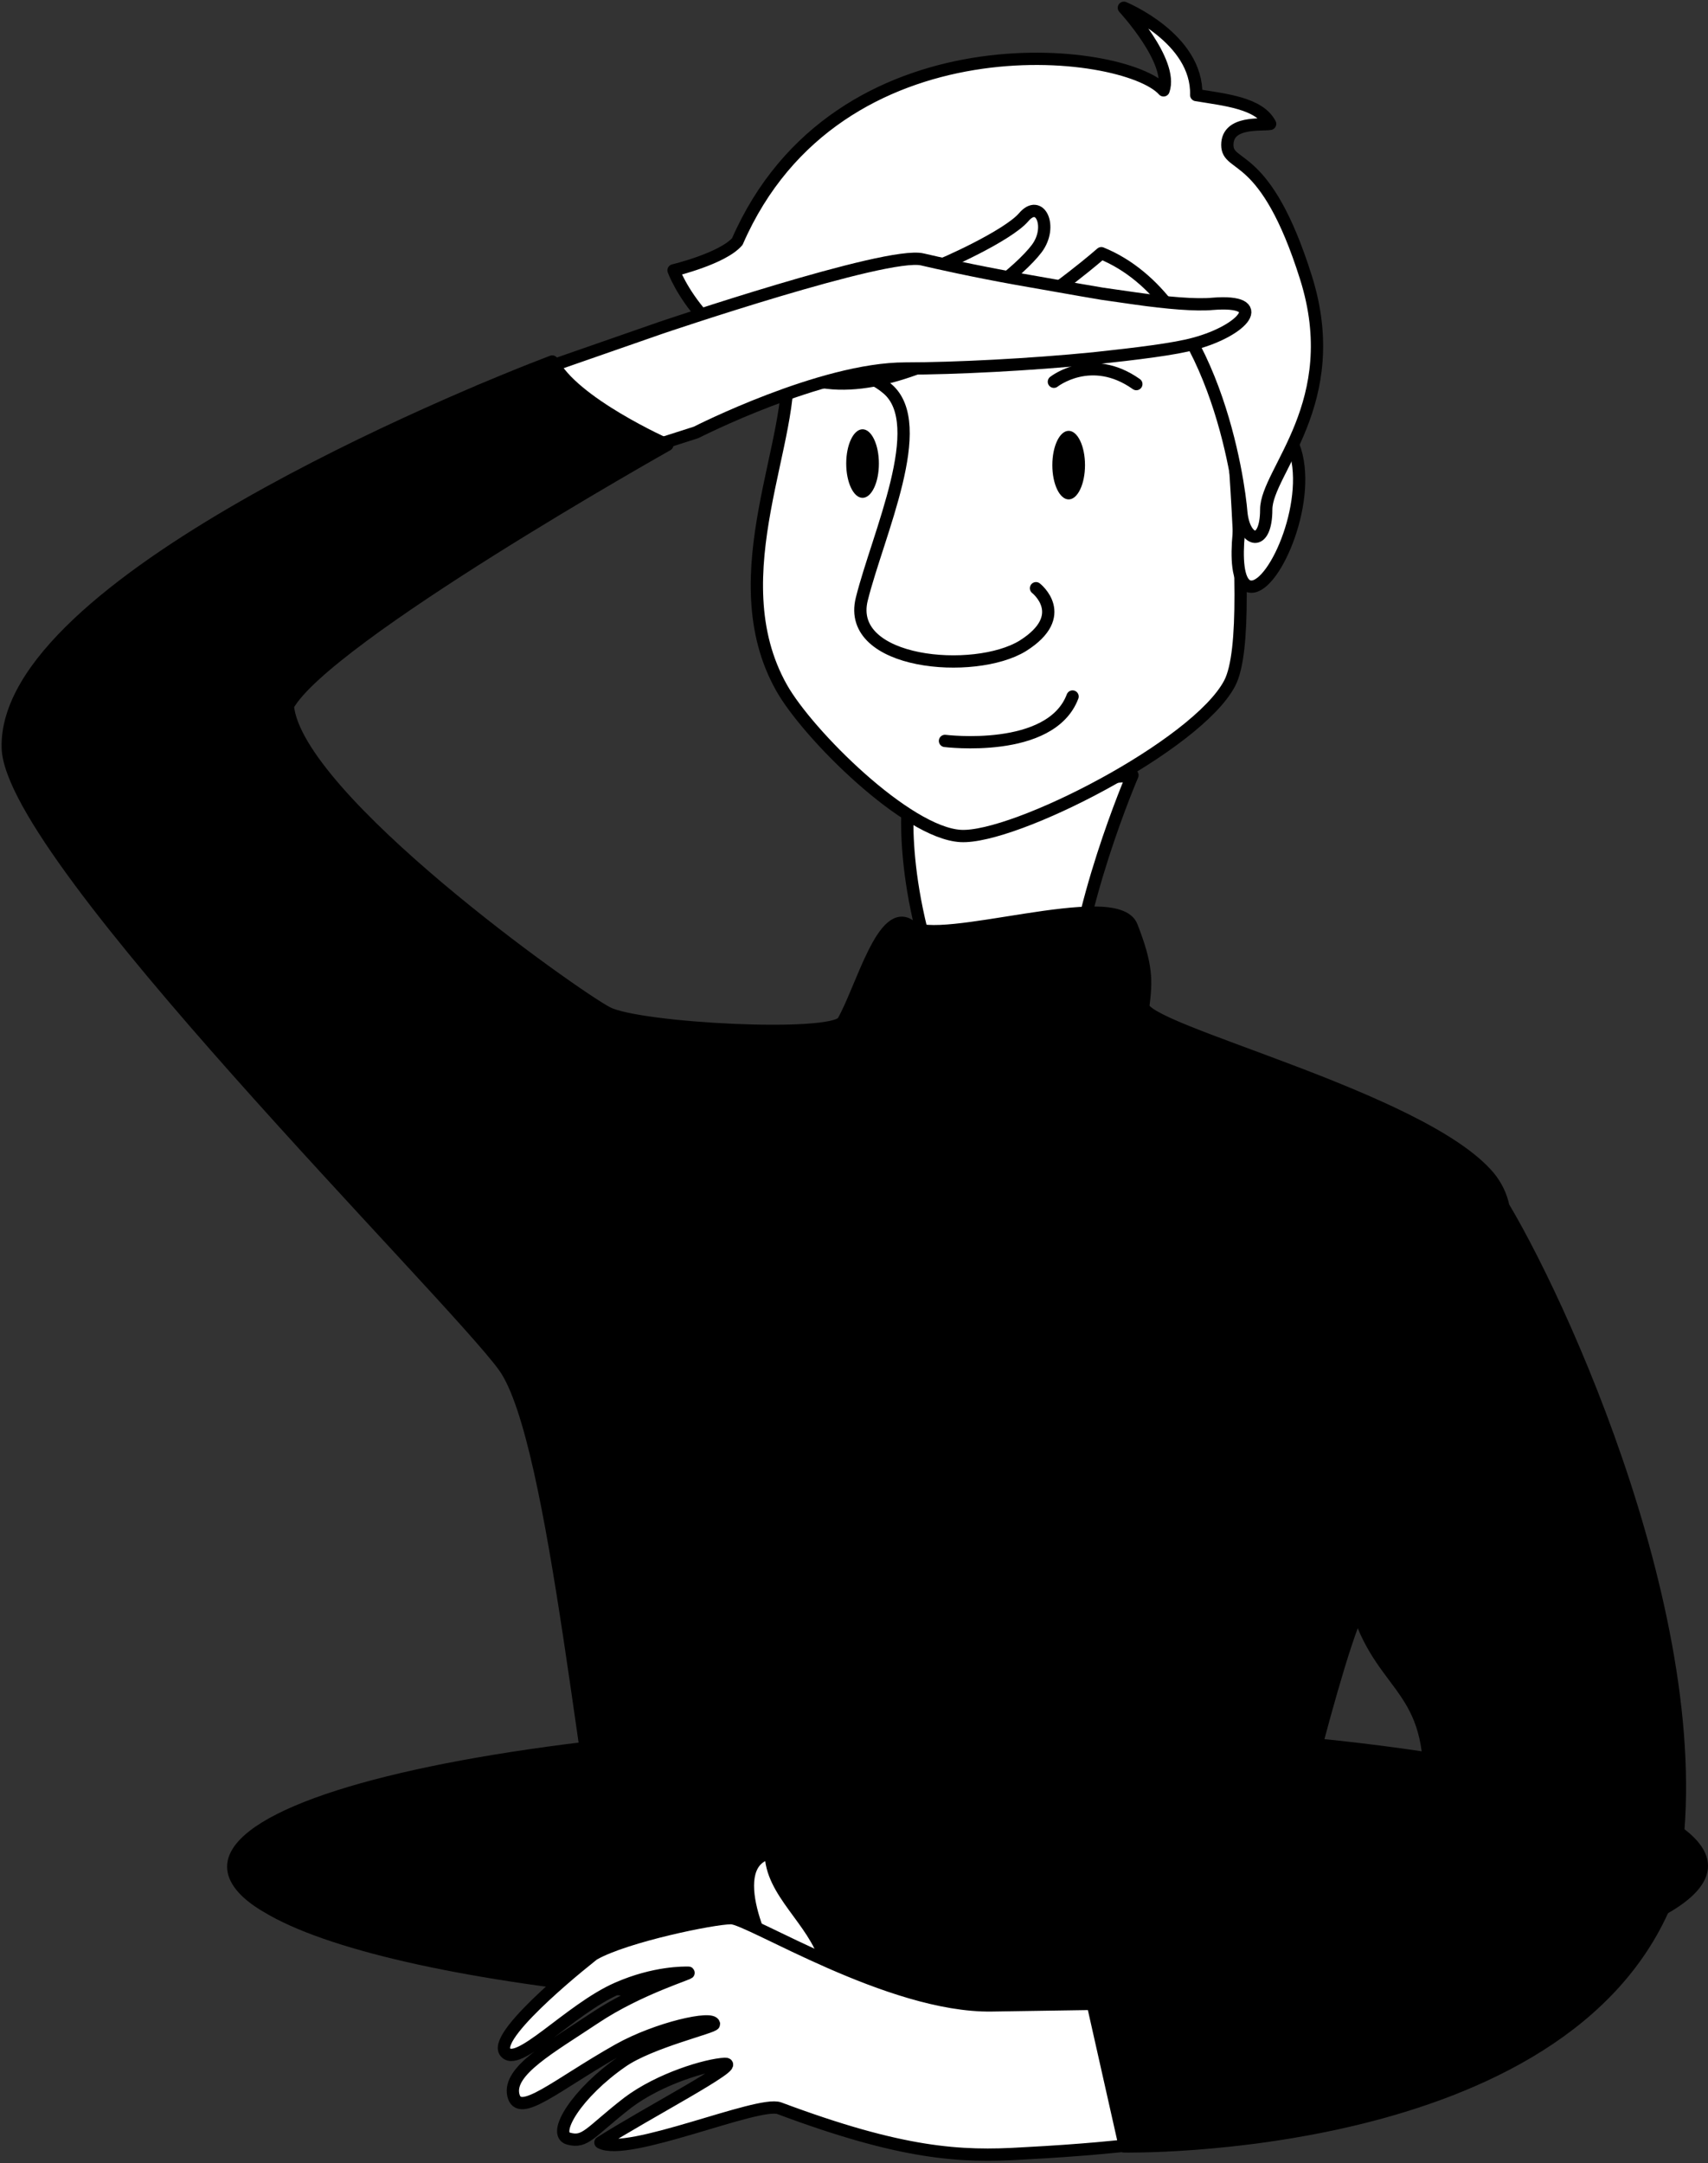 <svg width="278" height="352" viewBox="0 0 278 352" fill="none" xmlns="http://www.w3.org/2000/svg">
<rect x="0" y="0" width="278" height="352" fill="#333333" stroke="none"/>
<g clip-path="url(#clip0_49_23)">
<path d="M278 303.613C278 312.994 250.149 321.108 209.766 325.037C196.853 326.305 182.675 327.066 167.737 327.319C164.319 327.446 160.901 327.446 157.483 327.446C146.596 327.446 136.088 327.193 126.214 326.685C119.505 326.305 113.175 325.925 106.972 325.291C105.706 325.164 104.313 325.037 103.047 324.911C74.817 322.122 52.916 317.178 42.915 311.093C38.991 308.811 36.965 306.276 36.965 303.74C36.965 295.627 57.6 288.528 88.995 284.218C97.224 283.077 106.212 282.189 115.707 281.429C116.34 281.429 116.973 281.302 117.606 281.302C125.708 280.795 134.189 280.414 142.924 280.161C146.849 280.034 150.773 280.034 154.824 280.034C155.71 280.034 156.597 280.034 157.356 280.034C174.573 280.034 190.777 280.668 205.588 282.063C248.25 285.485 278 293.852 278 303.613Z" fill="black"/>
<path d="M147.862 129.685C147.862 129.685 145.836 144.644 154.824 165.688C163.812 186.732 173.813 181.154 174.32 164.674C174.826 148.194 184.321 126.136 184.321 126.136L147.862 129.685Z" fill="white" stroke="black" stroke-width="2" stroke-miterlimit="10" stroke-linecap="round" stroke-linejoin="round"/>
<path d="M127.986 58.187C130.012 70.864 116.846 93.556 127.227 111.938C131.531 119.544 147.608 135.517 156.343 136.024C165.078 136.531 194.828 121.318 200.145 111.177C205.462 101.035 196.853 47.509 200.145 34.198" fill="white"/>
<path d="M127.986 58.187C130.012 70.864 116.846 93.556 127.227 111.938C131.531 119.544 147.608 135.517 156.343 136.024C165.078 136.531 194.828 121.318 200.145 111.177C205.462 101.035 196.853 47.509 200.145 34.198L156.343 28.682L127.986 58.187Z" stroke="black" stroke-width="2" stroke-miterlimit="10" stroke-linecap="round" stroke-linejoin="round"/>
<path d="M140.393 81.006C141.861 81.006 143.051 78.508 143.051 75.428C143.051 72.347 141.861 69.85 140.393 69.85C138.924 69.85 137.734 72.347 137.734 75.428C137.734 78.508 138.924 81.006 140.393 81.006Z" fill="black"/>
<path d="M173.94 81.26C175.408 81.26 176.598 78.762 176.598 75.682C176.598 72.601 175.408 70.104 173.94 70.104C172.472 70.104 171.281 72.601 171.281 75.682C171.281 78.762 172.472 81.26 173.94 81.26Z" fill="black"/>
<path d="M128.113 62.371C128.113 62.371 137.607 57.427 144.444 63.258C151.28 69.09 142.924 86.837 140.266 97.486C137.607 108.135 158.622 109.909 166.471 105.092C174.32 100.148 168.623 95.711 168.623 95.711" stroke="black" stroke-width="2" stroke-miterlimit="10" stroke-linecap="round" stroke-linejoin="round"/>
<path d="M171.535 62.117C171.535 62.117 177.611 57.3 184.954 62.497" stroke="black" stroke-width="2" stroke-miterlimit="10" stroke-linecap="round" stroke-linejoin="round"/>
<path d="M153.811 120.558C153.811 120.558 171.028 122.713 174.573 113.332" stroke="black" stroke-width="2" stroke-miterlimit="10" stroke-linecap="round" stroke-linejoin="round"/>
<path d="M203.31 78.217C203.31 78.217 207.234 64.145 210.526 72.512C213.817 80.879 207.614 95.458 203.689 95.458C199.765 95.458 201.917 82.147 203.31 78.217Z" fill="white" stroke="black" stroke-width="2" stroke-miterlimit="10" stroke-linecap="round" stroke-linejoin="round"/>
<path d="M179.257 41.2C179.257 41.2 151.28 65.92 132.924 61.99C114.694 58.06 109.63 43.989 109.63 43.989C109.63 43.989 117.606 42.087 120.011 39.298C136.215 2.155 183.055 7.606 189.384 14.705C191.03 10.015 182.928 1.268 182.928 1.268C182.928 1.268 194.954 6.212 194.701 15.466C199.259 16.226 204.955 16.733 206.728 20.156C205.335 20.41 199.765 19.649 199.765 23.579C199.765 27.509 205.968 24.213 212.551 45.13C219.007 65.54 206.095 76.695 206.095 82.907C206.095 89.119 202.55 88.358 202.044 83.414C201.664 78.47 197.613 48.679 179.257 41.2Z" fill="white" stroke="black" stroke-width="2" stroke-miterlimit="10" stroke-linecap="round" stroke-linejoin="round"/>
<path d="M152.166 43.482C153.432 43.102 163.939 38.411 166.597 35.369C169.256 32.199 171.408 36.89 168.75 40.439C166.091 43.989 156.976 51.342 153.052 50.581C149.128 49.694 152.166 43.482 152.166 43.482Z" fill="white" stroke="black" stroke-width="2" stroke-miterlimit="10" stroke-linecap="round" stroke-linejoin="round"/>
<path d="M107.478 53.37C107.478 53.37 144.444 40.82 150.14 42.214C152.292 42.721 158.495 44.116 165.585 45.383C170.016 46.144 174.826 47.031 179.383 47.792C181.156 48.045 182.928 48.299 184.7 48.553C190.017 49.313 194.701 49.694 197.36 49.44C206.728 48.679 202.424 53.75 194.448 55.905C191.283 56.793 185.08 57.553 177.991 58.314C167.737 59.328 155.457 59.962 147.355 59.962C133.683 59.962 113.301 70.357 113.301 70.357L82.792 80.118L77.982 63.638L107.478 53.37Z" fill="white" stroke="black" stroke-width="2" stroke-miterlimit="10" stroke-linecap="round" stroke-linejoin="round"/>
<path d="M244.706 196.366C244.326 194.591 243.566 192.943 242.3 191.422C231.287 178.492 185.586 167.589 186.093 163.66C186.599 159.603 186.726 157.194 184.194 150.729C181.662 144.264 152.799 154.279 148.241 150.729C143.811 147.18 140.266 160.871 137.228 166.195C135.582 169.111 104.06 167.463 98.87 164.8C93.679 162.138 48.232 129.939 46.84 114.853C52.916 103.698 108.617 72.385 108.617 72.385C108.617 72.385 93.173 65.54 89.882 58.821C74.817 64.526 0.506 95.077 1.266 121.699C1.772 139.573 73.424 210.438 82.033 222.354C90.641 234.27 95.452 295.627 101.022 318.319C114.694 327.066 156.723 329.474 186.852 323.136C181.409 324.53 177.738 325.291 177.738 325.291L182.928 349.25C182.928 349.25 254.707 350.645 271.417 308.938C280.658 271.287 255.719 214.875 244.706 196.366ZM232.426 293.979C231.413 304.374 218.248 312.107 204.955 317.178C204.829 317.304 204.829 317.431 204.702 317.431C199.638 319.713 193.562 321.615 186.979 323.009C191.916 321.741 198.372 319.84 204.955 317.304C207.234 313.882 216.096 273.189 221.033 262.16C225.337 275.47 234.198 274.456 232.426 293.979Z" fill="black" stroke="black" stroke-width="2" stroke-miterlimit="10" stroke-linecap="round" stroke-linejoin="round"/>
<path d="M204.955 317.305C204.829 317.431 204.829 317.558 204.702 317.558C199.638 319.84 193.562 321.742 186.979 323.136C192.043 321.742 198.499 319.84 204.955 317.305Z" fill="#EF7028" stroke="black" stroke-width="2" stroke-miterlimit="10" stroke-linecap="round" stroke-linejoin="round"/>
<path d="M125.454 301.458C125.454 307.924 132.417 312.36 134.443 319.079C137.228 327.953 129.126 323.389 126.847 320.727C124.442 318.065 117.479 303.106 125.454 301.458Z" fill="white" stroke="black" stroke-width="2" stroke-miterlimit="10" stroke-linecap="round" stroke-linejoin="round"/>
<path d="M183.055 349.124C183.055 349.124 176.472 349.884 166.471 350.391C156.343 351.025 146.849 350.518 126.847 343.039C123.429 341.771 102.161 351.025 97.73 348.617C105.073 343.926 120.897 335.686 117.985 335.813C115.074 335.94 107.352 338.221 102.161 342.151C95.958 346.969 95.325 348.743 92.54 347.983C89.755 347.222 93.933 340.503 101.275 335.433C105.832 332.263 116.213 329.855 116.213 329.348C116.087 327.953 106.972 329.981 100.642 333.531C90.515 339.236 84.438 344.814 83.552 340.884C82.666 336.954 89.628 333.151 96.844 328.333C104.06 323.516 112.795 320.981 112.036 320.981C111.403 320.981 106.592 320.854 100.515 323.516C92.667 326.939 84.058 336.827 82.159 333.785C80.387 330.742 96.465 318.065 96.718 317.938C101.908 315.023 116.087 312.107 118.998 312.107C121.91 312.107 144.823 326.559 161.407 326.305C177.991 326.052 177.864 326.052 177.864 326.052L183.055 349.124Z" fill="white" stroke="black" stroke-width="2" stroke-miterlimit="10" stroke-linecap="round" stroke-linejoin="round"/>
<path d="M204.955 317.305C204.829 317.431 204.829 317.558 204.702 317.558C199.638 319.84 193.562 321.742 186.979 323.136C192.043 321.742 198.499 319.84 204.955 317.305Z" fill="#EF7028" stroke="black" stroke-width="2" stroke-miterlimit="10" stroke-linecap="round" stroke-linejoin="round"/>
<path d="M221.033 233.129C221.033 233.129 216.855 238.454 221.159 262.16" stroke="black" stroke-width="2" stroke-miterlimit="10" stroke-linecap="round" stroke-linejoin="round"/>
<path d="M89.882 199.155C89.882 199.155 86.464 212.846 82.033 222.227" stroke="black" stroke-width="2" stroke-miterlimit="10" stroke-linecap="round" stroke-linejoin="round"/>
</g>
<defs>
<clipPath id="clip0_49_23">
<rect width="278" height="351.913" fill="white"/>
</clipPath>
</defs>
</svg>
